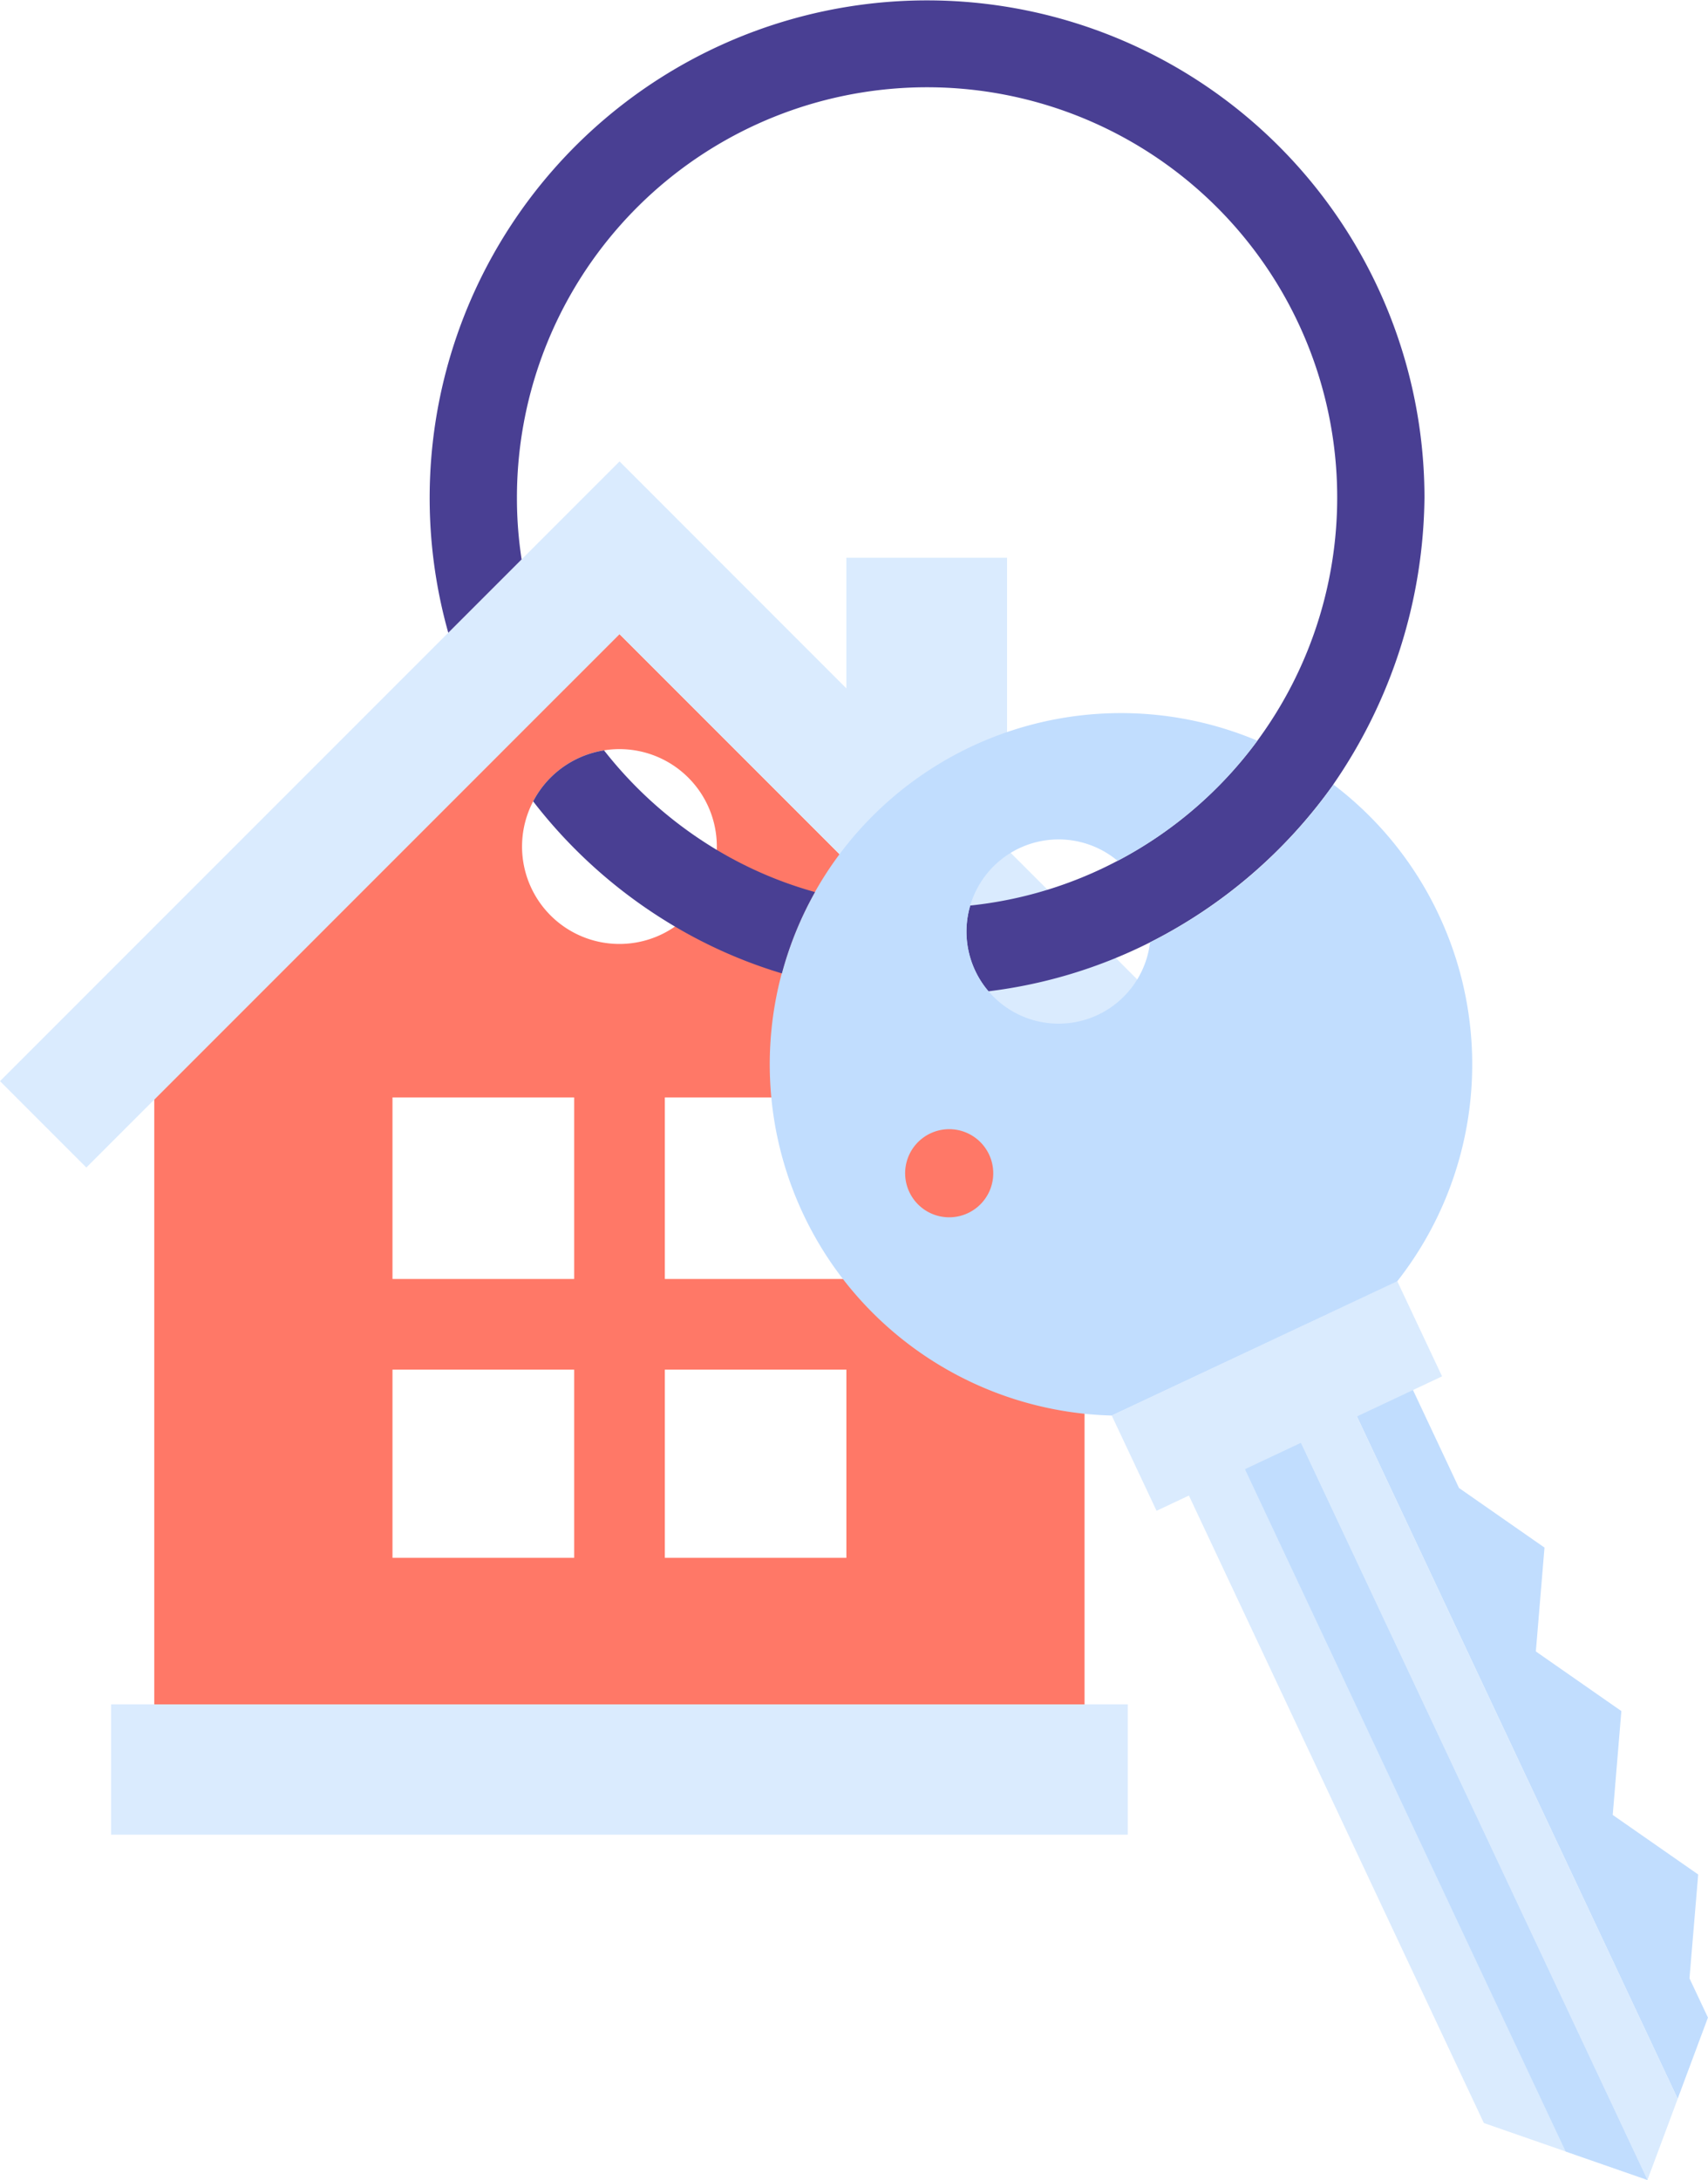 <svg id="Grupo_178" data-name="Grupo 178" xmlns="http://www.w3.org/2000/svg" xmlns:xlink="http://www.w3.org/1999/xlink" width="156.806" height="200.082" viewBox="0 0 156.806 200.082">
  <defs>
    <clipPath id="clip-path">
      <rect id="Rectángulo_54" data-name="Rectángulo 54" width="156.806" height="200.082" fill="none"/>
    </clipPath>
  </defs>
  <g id="Grupo_177" data-name="Grupo 177" clip-path="url(#clip-path)">
    <path id="Trazado_466" data-name="Trazado 466" d="M60.972,75.877l-5.88,5.879a.017.017,0,0,1,.006.011l5.88-5.877c0-.007,0-.007-.006-.013" transform="translate(-9.163 -12.62)" fill="#515151"/>
    <path id="Trazado_467" data-name="Trazado 467" d="M59.7,69.817l-.007-.011L16.987,112.512v61.974h85.407V112.512ZM55.538,154.59H38.858V137.32H55.538Zm0-25.592H38.858V112.336H55.538Zm-4.785-39.69a8.941,8.941,0,1,1,8.94,8.941,8.938,8.938,0,0,1-8.94-8.941M80.529,154.59H63.86V137.32H80.529Zm0-25.592H63.86V112.336H80.529Z" transform="translate(-2.825 -11.611)" fill="#ff7867"/>
    <path id="Trazado_468" data-name="Trazado 468" d="M92.454,86.392V59.644H77.7V71.631L56.879,50.8,0,107.68l7.927,7.928,6.234-6.234L56.874,66.656l.006-.005,48.957,48.957,7.9-7.928Z" transform="translate(0 -8.45)" fill="#daebfe"/>
    <path id="Trazado_469" data-name="Trazado 469" d="M138.868,153.864l33.767,71.809-7.507-2.612-7.513-2.614L128.58,158.7Z" transform="translate(-21.386 -25.592)" fill="#daebfe"/>
    <path id="Trazado_470" data-name="Trazado 470" d="M173.317,181.672l-.793,9.534,7.847,5.466-.8,9.531,1.695,3.6-2.779,7.453-31.4-66.779,5.147-2.42,6.179,13.141,7.847,5.468-.793,9.534Z" transform="translate(-24.465 -24.627)" fill="#c1ddfe"/>
    <path id="Trazado_471" data-name="Trazado 471" d="M146.063,150.964l31.4,66.779-2.777,7.448-33.767-71.809Z" transform="translate(-23.439 -25.109)" fill="#daebfe"/>
    <path id="Trazado_472" data-name="Trazado 472" d="M139.895,153.864l33.767,71.809-7.507-2.612-31.4-66.78Z" transform="translate(-22.413 -25.592)" fill="#c1ddfe"/>
    <rect id="Rectángulo_52" data-name="Rectángulo 52" width="28.963" height="9.656" transform="matrix(0.905, -0.426, 0.426, 0.905, 102.066, 129.924)" fill="#daebfe"/>
    <rect id="Rectángulo_53" data-name="Rectángulo 53" width="93.339" height="11.961" transform="translate(10.197 156.43)" fill="#daebfe"/>
    <path id="Trazado_473" data-name="Trazado 473" d="M130.273,72a47.11,47.11,0,0,0,8.373-26.332A45.665,45.665,0,1,0,49.025,58.076l6.734-6.734a36.608,36.608,0,0,1-.431-5.675,37.653,37.653,0,1,1,55.145,33.339h0a37.3,37.3,0,0,1-13.53,4.106A8.42,8.42,0,0,0,97.4,89.1a8.273,8.273,0,0,0,1.221,1.884,45.154,45.154,0,0,0,14.83-4.493h0a46.245,46.245,0,0,0,16.834-14.488l-.01-.007" transform="translate(-7.87)" fill="#493f93"/>
    <path id="Trazado_474" data-name="Trazado 474" d="M146.19,97.024a32.1,32.1,0,0,0-9.676-11.961,45.771,45.771,0,0,1-16.833,14.484,8.455,8.455,0,1,1-2.978-7.483A37.734,37.734,0,0,0,129.537,81.04a32.241,32.241,0,1,0-13.374,61.937l26.212-12.321a32.228,32.228,0,0,0,3.815-33.632M102.958,124.4a4.044,4.044,0,1,1,1.942-5.384,4.041,4.041,0,0,1-1.942,5.384" transform="translate(-14.099 -13.056)" fill="#c1ddfe"/>
    <path id="Trazado_475" data-name="Trazado 475" d="M84.588,95.615a32.036,32.036,0,0,0-3.04,7.466,44.349,44.349,0,0,1-9.816-4.3,45.884,45.884,0,0,1-13.019-11.49,8.921,8.921,0,0,1,6.507-4.682,37.846,37.846,0,0,0,10.35,9.135,36.623,36.623,0,0,0,9.018,3.872" transform="translate(-9.766 -13.74)" fill="#493f93"/>
  </g>
</svg>
